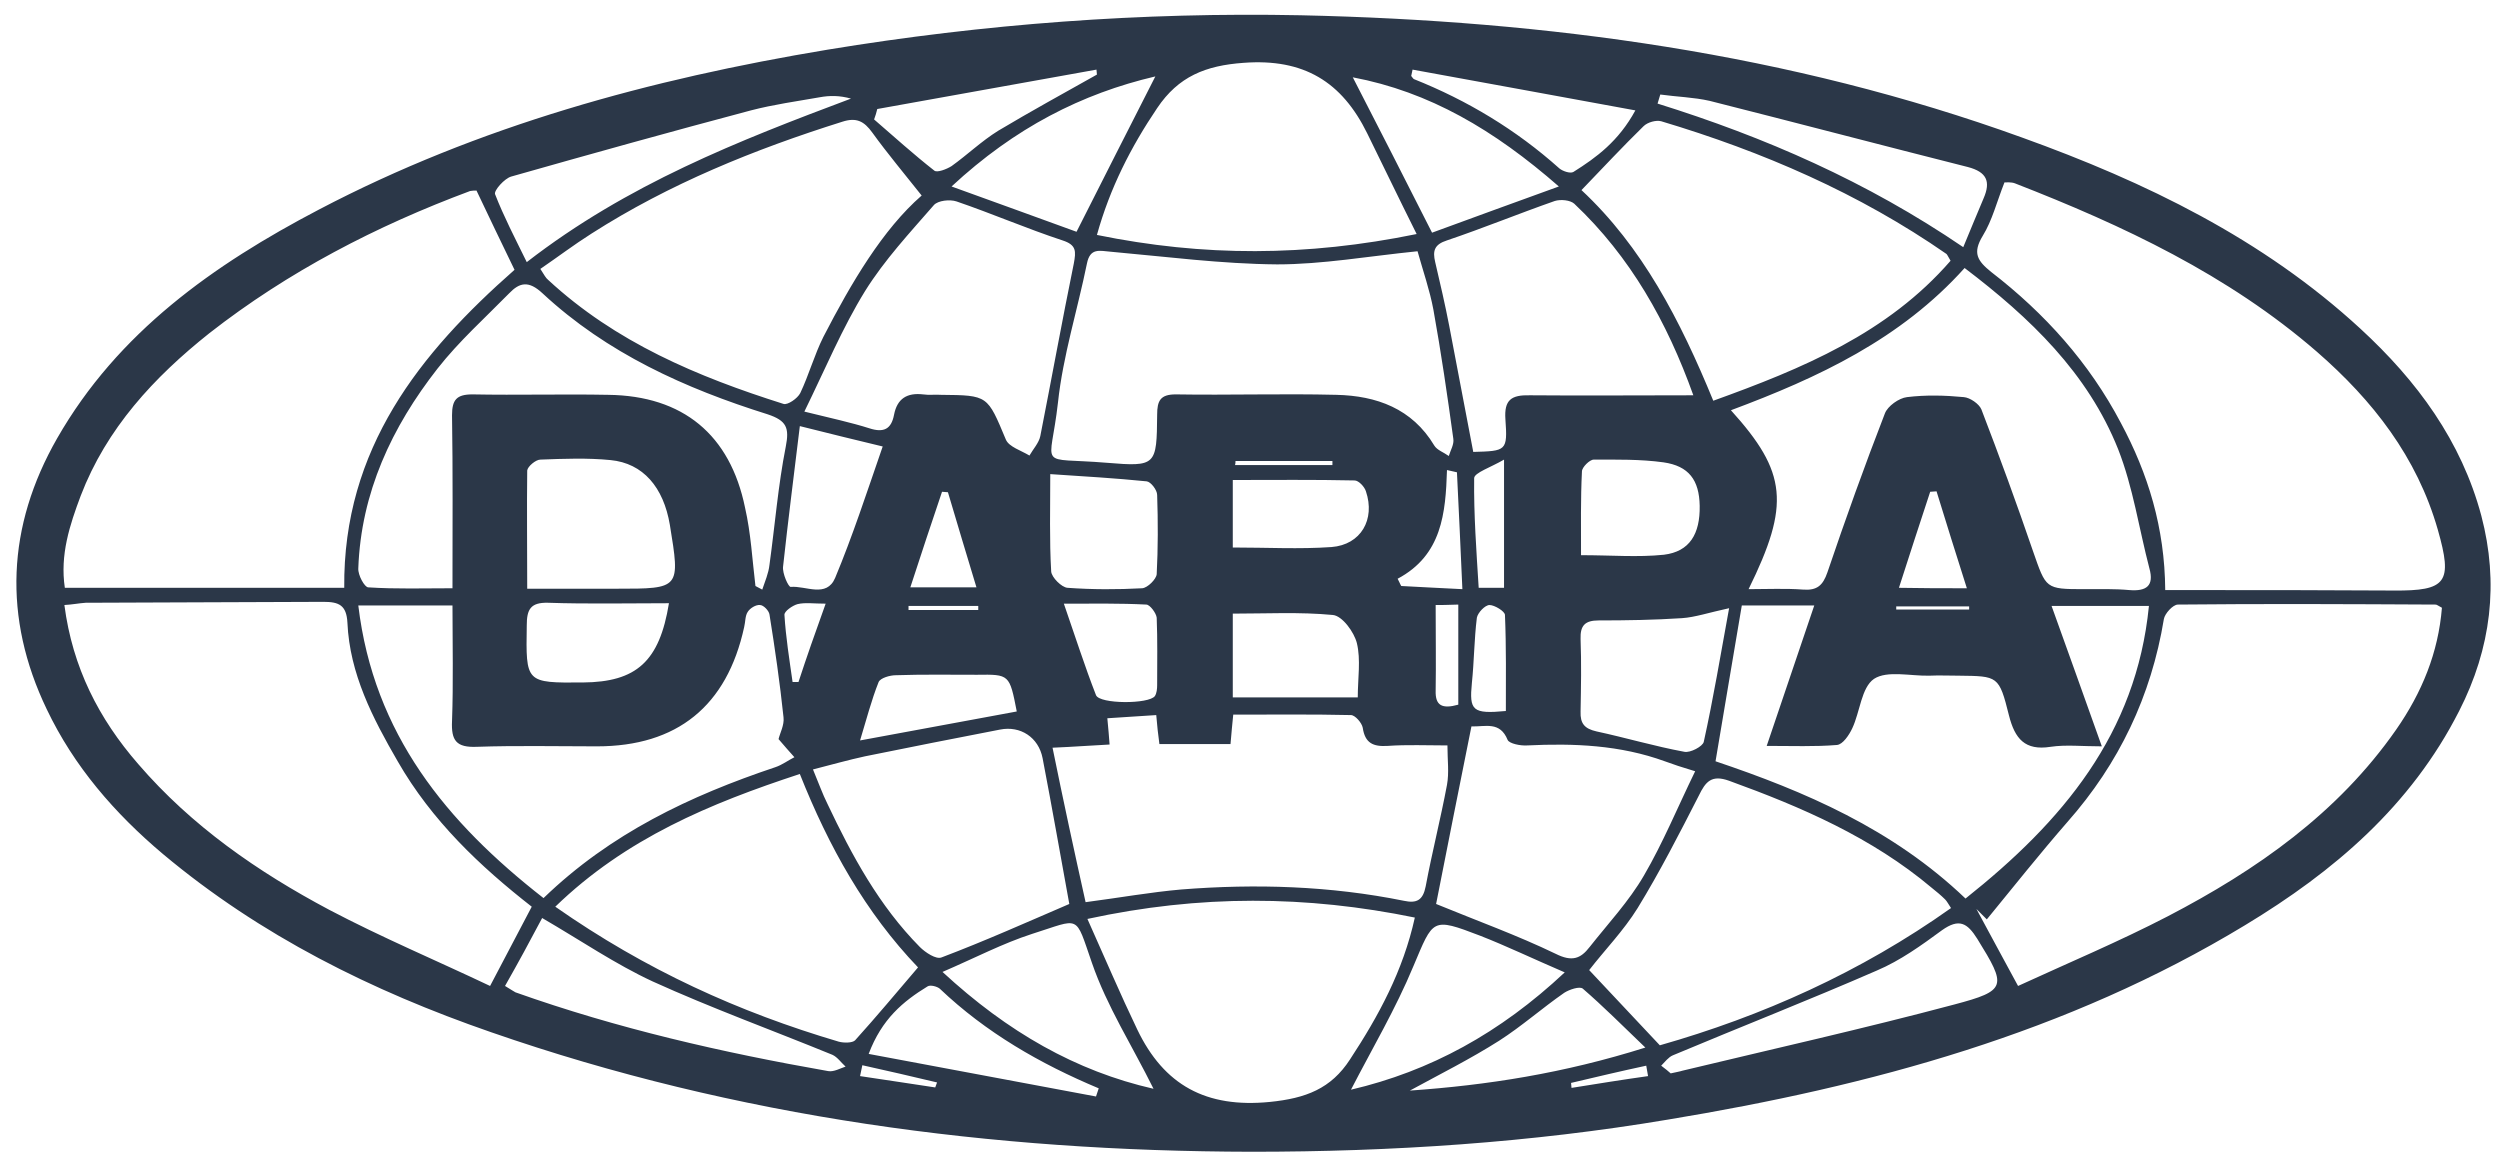 <svg width="122" height="57" viewBox="0 0 122 57" version="1.1" xmlns="http://www.w3.org/2000/svg" xmlns:xlink="http://www.w3.org/1999/xlink">
<title>Darpa</title>
<desc>Created using Figma</desc>
<g id="Canvas" transform="translate(-246 -1199)">
<g id="Darpa">
<g id="Vector">
<use xlink:href="#path0_fill" transform="translate(246.8 1199.72)" fill="#2B3748"/>
</g>
</g>
</g>
<defs>
<path id="path0_fill" d="M 60.288 55.486C 47.602 55.463 35.182 53.828 23.16 49.65C 17.348 47.638 11.911 44.941 7.16 40.963C 4.795 38.973 2.806 36.674 1.48 33.889C -0.664 29.424 -0.465 24.959 1.988 20.671C 4.95 15.498 9.613 12.204 14.762 9.508C 22.563 5.418 30.939 3.141 39.58 1.705C 47.227 0.445 54.917 -0.13 62.675 0.025C 74.697 0.29 86.52 1.881 97.88 5.993C 103.891 8.159 109.615 10.922 114.388 15.321C 117.151 17.863 119.317 20.803 120.289 24.45C 121.151 27.722 120.775 30.905 119.206 33.977C 116.841 38.62 113.107 41.803 108.753 44.433C 100.068 49.694 90.498 52.28 80.598 53.916C 73.901 55.043 67.117 55.486 60.288 55.486ZM 104.863 28.076C 105.394 28.076 105.792 28.076 106.189 28.076C 109.46 28.076 112.731 28.076 116.002 28.098C 118.609 28.12 118.897 27.7 118.167 25.136C 117.151 21.577 114.985 18.814 112.267 16.448C 107.935 12.691 102.808 10.281 97.526 8.226C 97.349 8.159 97.106 8.181 97.018 8.181C 96.642 9.132 96.421 10.038 95.957 10.79C 95.449 11.63 95.692 12.005 96.377 12.558C 98.985 14.57 101.151 16.979 102.698 19.919C 104.024 22.395 104.841 25.025 104.863 28.076ZM 15.999 27.965C 15.933 21.157 19.712 16.493 24.309 12.447C 23.646 11.077 23.049 9.839 22.453 8.579C 22.364 8.579 22.254 8.579 22.143 8.601C 17.569 10.303 13.259 12.536 9.414 15.542C 6.718 17.686 4.397 20.184 3.137 23.478C 2.607 24.892 2.121 26.351 2.364 27.965C 6.916 27.965 11.358 27.965 15.999 27.965ZM 2.342 28.805C 2.74 31.855 4.021 34.353 5.944 36.564C 8.552 39.592 11.778 41.825 15.27 43.681C 17.834 45.03 20.508 46.157 23.116 47.395C 23.845 46.002 24.486 44.787 25.149 43.527C 22.63 41.559 20.265 39.327 18.607 36.431C 17.392 34.331 16.265 32.165 16.154 29.667C 16.11 28.805 15.734 28.65 14.983 28.65C 11.115 28.672 7.248 28.672 3.38 28.695C 3.049 28.717 2.74 28.783 2.342 28.805ZM 97.681 47.395C 100.134 46.268 102.609 45.229 104.996 43.991C 109.327 41.736 113.283 38.973 116.134 34.884C 117.394 33.071 118.19 31.126 118.366 28.938C 118.19 28.849 118.123 28.783 118.057 28.783C 113.858 28.761 109.659 28.739 105.482 28.783C 105.239 28.783 104.841 29.225 104.797 29.49C 104.178 33.248 102.609 36.542 100.09 39.393C 98.742 40.941 97.46 42.554 96.156 44.146C 95.979 43.969 95.824 43.814 95.648 43.637C 96.288 44.831 96.929 46.002 97.681 47.395ZM 84.531 28.031C 85.46 28.031 86.344 27.987 87.206 28.053C 87.868 28.098 88.156 27.855 88.377 27.213C 89.261 24.605 90.189 22.019 91.183 19.455C 91.316 19.101 91.868 18.703 92.266 18.659C 93.172 18.548 94.101 18.57 95.029 18.659C 95.338 18.681 95.78 18.991 95.891 19.256C 96.775 21.555 97.615 23.854 98.41 26.175C 99.051 28.009 99.007 28.031 100.907 28.031C 101.637 28.031 102.388 28.009 103.117 28.076C 103.935 28.142 104.333 27.877 104.09 27.015C 103.582 25.069 103.294 23.058 102.565 21.201C 101.084 17.487 98.278 14.791 95.073 12.359C 91.957 15.83 87.935 17.709 83.669 19.3C 86.41 22.328 86.565 23.898 84.531 28.031ZM 52.177 43.306C 53.857 43.085 55.337 42.819 56.84 42.687C 60.487 42.399 64.111 42.51 67.713 43.239C 68.332 43.372 68.641 43.217 68.774 42.532C 69.084 40.874 69.503 39.239 69.813 37.581C 69.923 36.984 69.835 36.365 69.835 35.657C 68.818 35.657 67.868 35.613 66.918 35.68C 66.21 35.724 65.813 35.547 65.702 34.795C 65.658 34.552 65.326 34.176 65.128 34.176C 63.227 34.132 61.326 34.154 59.382 34.154C 59.337 34.596 59.293 35.061 59.249 35.591C 58.078 35.591 56.929 35.591 55.779 35.591C 55.713 35.105 55.669 34.707 55.625 34.176C 54.807 34.221 54.033 34.287 53.238 34.331C 53.282 34.862 53.326 35.215 53.348 35.613C 52.442 35.657 51.625 35.724 50.564 35.768C 51.094 38.376 51.625 40.83 52.177 43.306ZM 68.376 11.541C 65.967 11.784 63.735 12.182 61.525 12.182C 58.807 12.16 56.111 11.806 53.393 11.563C 52.862 11.519 52.398 11.364 52.243 12.138C 51.779 14.415 51.072 16.647 50.829 18.924C 50.453 22.262 49.746 21.577 53.216 21.864C 55.625 22.063 55.647 21.997 55.669 19.521C 55.669 18.836 55.824 18.526 56.575 18.526C 59.183 18.57 61.813 18.482 64.42 18.548C 66.365 18.593 68.111 19.212 69.194 21.024C 69.327 21.245 69.658 21.356 69.901 21.533C 69.99 21.245 70.166 20.958 70.122 20.693C 69.835 18.593 69.525 16.471 69.15 14.393C 68.973 13.442 68.641 12.492 68.376 11.541ZM 44.177 8.822C 43.337 7.761 42.519 6.789 41.768 5.75C 41.37 5.197 40.995 4.998 40.309 5.219C 36.022 6.568 31.867 8.248 28.066 10.679C 27.226 11.21 26.409 11.829 25.569 12.403C 25.768 12.713 25.834 12.845 25.945 12.934C 29.237 15.984 33.237 17.664 37.436 18.991C 37.635 19.057 38.121 18.725 38.254 18.46C 38.674 17.576 38.939 16.603 39.381 15.719C 40.751 13.066 42.276 10.48 44.177 8.822ZM 95.117 43.129C 99.847 39.371 103.449 35.105 104.068 28.849C 102.454 28.849 100.996 28.849 99.316 28.849C 100.156 31.17 100.93 33.359 101.769 35.702C 100.797 35.702 100.023 35.613 99.272 35.724C 98.012 35.923 97.526 35.326 97.239 34.199C 96.753 32.253 96.708 32.276 94.786 32.253C 94.299 32.253 93.835 32.231 93.349 32.253C 92.443 32.276 91.294 31.988 90.653 32.408C 90.034 32.828 89.968 34.022 89.592 34.818C 89.438 35.149 89.128 35.613 88.841 35.635C 87.758 35.724 86.675 35.68 85.415 35.68C 86.233 33.292 86.962 31.082 87.736 28.827C 86.41 28.827 85.261 28.827 84.2 28.827C 83.758 31.391 83.36 33.845 82.918 36.431C 87.25 37.89 91.559 39.725 95.117 43.129ZM 82.808 18.836C 87.161 17.266 91.316 15.542 94.388 12.005C 94.255 11.784 94.233 11.718 94.189 11.674C 89.924 8.712 85.216 6.678 80.266 5.197C 80.023 5.131 79.603 5.241 79.404 5.44C 78.388 6.435 77.437 7.452 76.376 8.557C 79.338 11.32 81.194 14.901 82.808 18.836ZM 94.41 43.593C 94.277 43.394 94.211 43.261 94.123 43.173C 93.924 42.974 93.681 42.775 93.46 42.598C 90.543 40.145 87.117 38.664 83.581 37.382C 82.719 37.072 82.432 37.426 82.1 38.111C 81.15 39.968 80.2 41.825 79.117 43.593C 78.432 44.698 77.504 45.649 76.752 46.621C 77.924 47.859 79.006 49.031 80.2 50.291C 85.172 48.876 89.99 46.732 94.41 43.593ZM 38.232 37.05C 33.856 38.487 29.746 40.189 26.298 43.527C 30.718 46.621 35.271 48.677 40.133 50.114C 40.376 50.18 40.796 50.18 40.928 50.048C 41.967 48.898 42.961 47.705 44 46.489C 41.437 43.814 39.646 40.609 38.232 37.05ZM 25.724 43.107C 28.994 39.946 32.884 38.111 37.039 36.718C 37.37 36.608 37.657 36.387 37.967 36.232C 37.724 35.967 37.481 35.68 37.193 35.348C 37.26 35.061 37.481 34.663 37.436 34.287C 37.26 32.607 37.017 30.927 36.751 29.269C 36.729 29.092 36.464 28.805 36.287 28.805C 36.088 28.783 35.801 28.96 35.691 29.137C 35.558 29.335 35.58 29.623 35.514 29.888C 34.674 33.734 32.243 35.702 28.331 35.702C 26.387 35.702 24.42 35.657 22.475 35.724C 21.458 35.768 21.215 35.414 21.259 34.464C 21.326 32.607 21.281 30.728 21.281 28.827C 19.712 28.827 18.276 28.827 16.685 28.827C 17.436 35.105 20.994 39.415 25.724 43.107ZM 52.266 44.124C 53.127 46.047 53.879 47.815 54.697 49.517C 56 52.236 58.056 53.363 61.172 53.054C 62.918 52.877 64.155 52.413 65.083 50.976C 66.476 48.854 67.669 46.666 68.244 44.057C 62.962 42.974 57.768 42.93 52.266 44.124ZM 68.332 10.701C 67.448 8.933 66.697 7.363 65.923 5.794C 64.686 3.274 62.829 2.125 59.89 2.346C 58.034 2.478 56.708 3.009 55.669 4.556C 54.387 6.457 53.37 8.447 52.73 10.745C 57.923 11.806 62.94 11.806 68.332 10.701ZM 38.453 19.366C 39.801 19.698 40.729 19.897 41.635 20.184C 42.321 20.405 42.696 20.228 42.829 19.521C 42.983 18.725 43.47 18.438 44.243 18.526C 44.531 18.57 44.84 18.526 45.127 18.548C 47.426 18.57 47.381 18.57 48.288 20.737C 48.442 21.09 49.039 21.267 49.437 21.511C 49.614 21.201 49.901 20.892 49.967 20.56C 50.52 17.753 51.028 14.945 51.602 12.138C 51.713 11.541 51.735 11.232 51.05 11.011C 49.304 10.436 47.624 9.707 45.879 9.11C 45.547 8.999 44.972 9.066 44.774 9.287C 43.602 10.635 42.365 11.961 41.414 13.486C 40.309 15.277 39.492 17.244 38.453 19.366ZM 51.382 43.394C 50.962 41.095 50.542 38.686 50.078 36.276C 49.879 35.26 48.995 34.685 48 34.884C 45.812 35.304 43.602 35.746 41.414 36.188C 40.597 36.365 39.823 36.586 38.873 36.829C 39.16 37.514 39.337 38.023 39.58 38.509C 40.773 41.029 42.099 43.483 44.089 45.494C 44.354 45.759 44.884 46.113 45.149 46.002C 47.249 45.207 49.326 44.278 51.382 43.394ZM 69.282 43.394C 71.271 44.212 73.238 44.919 75.117 45.826C 75.912 46.224 76.332 46.069 76.774 45.494C 77.68 44.345 78.697 43.261 79.426 42.002C 80.355 40.41 81.062 38.686 81.924 36.917C 81.261 36.718 80.863 36.586 80.443 36.431C 78.255 35.635 76.001 35.547 73.725 35.657C 73.393 35.68 72.863 35.569 72.774 35.392C 72.398 34.464 71.691 34.751 71.006 34.729C 70.409 37.691 69.835 40.587 69.282 43.394ZM 36.066 27.877C 36.177 27.943 36.287 27.987 36.398 28.053C 36.53 27.656 36.707 27.258 36.751 26.838C 37.017 24.915 37.171 22.969 37.547 21.068C 37.724 20.162 37.591 19.808 36.663 19.499C 32.641 18.239 28.817 16.515 25.679 13.597C 24.994 12.956 24.552 13.066 24.044 13.597C 22.873 14.791 21.591 15.94 20.552 17.266C 18.32 20.118 16.817 23.323 16.685 27.015C 16.663 27.346 16.994 27.943 17.171 27.943C 18.519 28.031 19.867 27.987 21.281 27.987C 21.281 25.047 21.303 22.284 21.259 19.543C 21.259 18.792 21.48 18.526 22.254 18.526C 24.464 18.57 26.674 18.504 28.884 18.548C 32.53 18.593 34.829 20.494 35.558 24.052C 35.845 25.312 35.911 26.595 36.066 27.877ZM 81.835 18.57C 80.553 14.99 78.763 11.806 76.023 9.22C 75.824 9.043 75.36 8.999 75.073 9.088C 73.305 9.707 71.581 10.414 69.813 11.011C 69.194 11.21 69.106 11.519 69.238 12.072C 69.481 13.111 69.724 14.15 69.923 15.188C 70.321 17.244 70.697 19.278 71.095 21.334C 72.708 21.289 72.774 21.289 72.664 19.742C 72.597 18.792 72.951 18.548 73.857 18.57C 76.443 18.593 79.051 18.57 81.835 18.57ZM 24.928 28.009C 26.519 28.009 27.911 28.009 29.304 28.009C 32.398 28.009 32.398 28.009 31.889 24.892C 31.58 23.058 30.585 21.886 28.994 21.732C 27.867 21.621 26.718 21.665 25.569 21.709C 25.348 21.709 24.95 22.041 24.928 22.24C 24.906 24.119 24.928 25.976 24.928 28.009ZM 83.581 28.96C 82.564 29.181 81.924 29.402 81.283 29.446C 79.935 29.535 78.564 29.557 77.216 29.557C 76.553 29.557 76.31 29.8 76.332 30.463C 76.376 31.634 76.354 32.806 76.332 34C 76.31 34.596 76.531 34.84 77.106 34.972C 78.542 35.282 79.957 35.702 81.393 35.967C 81.68 36.033 82.299 35.702 82.344 35.481C 82.808 33.381 83.161 31.259 83.581 28.96ZM 24.906 12.072C 29.812 8.27 35.248 6.148 40.729 4.092C 40.177 3.937 39.691 3.937 39.204 4.026C 38.077 4.225 36.95 4.379 35.845 4.667C 31.933 5.706 28.044 6.789 24.154 7.894C 23.823 7.982 23.293 8.579 23.359 8.756C 23.779 9.839 24.331 10.9 24.906 12.072ZM 65.128 52.457C 68.995 51.551 72.398 49.694 75.559 46.732C 74.012 46.069 72.73 45.45 71.426 44.941C 69.061 44.035 69.15 44.124 68.177 46.422C 67.316 48.5 66.166 50.446 65.128 52.457ZM 55.492 52.413C 54.453 50.313 53.216 48.39 52.486 46.268C 51.647 43.858 51.956 44.102 49.569 44.853C 48.133 45.317 46.785 46.025 45.194 46.71C 48.376 49.65 51.713 51.551 55.492 52.413ZM 23.845 47.395C 24.177 47.594 24.265 47.66 24.353 47.705C 29.326 49.473 34.453 50.645 39.624 51.551C 39.889 51.595 40.199 51.418 40.464 51.33C 40.243 51.131 40.066 50.866 39.823 50.755C 36.906 49.561 33.922 48.478 31.049 47.174C 29.237 46.334 27.558 45.185 25.657 44.079C 25.061 45.207 24.486 46.268 23.845 47.395ZM 80.73 51.661C 81.017 51.595 81.172 51.573 81.305 51.529C 85.725 50.468 90.167 49.473 94.565 48.301C 97.15 47.616 97.128 47.417 95.692 45.096C 95.206 44.323 94.808 44.079 93.968 44.676C 92.974 45.406 91.935 46.157 90.786 46.644C 87.493 48.08 84.156 49.385 80.841 50.777C 80.62 50.866 80.443 51.109 80.266 51.285C 80.465 51.44 80.642 51.573 80.73 51.661ZM 75.272 8.38C 72.111 5.617 68.951 3.76 65.216 3.053C 66.498 5.551 67.757 8.004 69.084 10.635C 71.006 9.928 73.017 9.198 75.272 8.38ZM 55.581 3.009C 52 3.849 48.73 5.507 45.636 8.38C 47.912 9.198 49.901 9.928 51.735 10.591C 53.061 7.96 54.299 5.529 55.581 3.009ZM 80.222 3.893C 80.178 4.048 80.133 4.18 80.089 4.335C 85.327 5.971 90.299 8.137 95.007 11.342C 95.382 10.436 95.692 9.684 96.001 8.955C 96.355 8.137 96.156 7.673 95.228 7.43C 91.029 6.369 86.83 5.263 82.631 4.202C 81.857 4.026 81.017 4.004 80.222 3.893ZM 50.453 22.417C 50.453 24.097 50.409 25.644 50.498 27.169C 50.52 27.457 51.006 27.943 51.293 27.965C 52.509 28.053 53.724 28.053 54.94 27.987C 55.205 27.965 55.625 27.545 55.647 27.302C 55.713 26.02 55.713 24.738 55.669 23.434C 55.669 23.19 55.359 22.793 55.161 22.77C 53.636 22.616 52.111 22.527 50.453 22.417ZM 76.354 26.373C 77.835 26.373 79.117 26.484 80.399 26.351C 81.658 26.197 82.167 25.335 82.145 23.964C 82.123 22.704 81.614 22.019 80.377 21.842C 79.249 21.687 78.1 21.709 76.973 21.709C 76.774 21.709 76.399 22.085 76.399 22.284C 76.332 23.633 76.354 24.981 76.354 26.373ZM 42.276 21.068C 40.906 20.737 39.713 20.449 38.232 20.074C 37.945 22.439 37.657 24.694 37.414 26.926C 37.37 27.258 37.679 27.943 37.79 27.921C 38.519 27.855 39.536 28.474 39.956 27.479C 40.796 25.467 41.481 23.367 42.276 21.068ZM 59.36 33.314C 61.459 33.314 63.426 33.314 65.459 33.314C 65.459 32.386 65.614 31.48 65.415 30.662C 65.282 30.131 64.708 29.335 64.244 29.291C 62.63 29.137 60.995 29.225 59.36 29.225C 59.36 30.596 59.36 31.878 59.36 33.314ZM 31.845 28.717C 29.834 28.717 27.889 28.761 25.945 28.695C 25.083 28.672 24.906 29.026 24.906 29.8C 24.862 32.607 24.84 32.607 27.646 32.585C 30.254 32.563 31.381 31.568 31.845 28.717ZM 68.001 52.501C 71.78 52.236 75.493 51.661 79.493 50.401C 78.343 49.296 77.415 48.368 76.443 47.528C 76.288 47.395 75.78 47.572 75.537 47.727C 74.454 48.478 73.459 49.362 72.354 50.07C 70.962 50.954 69.459 51.706 68.001 52.501ZM 52.685 52.789C 52.73 52.656 52.774 52.523 52.818 52.391C 49.967 51.197 47.315 49.672 45.061 47.528C 44.928 47.417 44.597 47.329 44.464 47.417C 43.271 48.147 42.232 49.009 41.591 50.711C 45.392 51.418 49.039 52.103 52.685 52.789ZM 68.133 2.677C 68.111 2.788 68.089 2.876 68.067 2.987C 68.111 3.031 68.155 3.119 68.2 3.141C 70.807 4.18 73.194 5.617 75.294 7.496C 75.448 7.629 75.824 7.761 75.979 7.673C 77.106 6.966 78.189 6.17 79.006 4.667C 75.227 3.981 71.691 3.318 68.133 2.677ZM 52.73 2.92C 52.73 2.832 52.708 2.766 52.708 2.677C 49.149 3.318 45.569 3.959 42.011 4.6C 41.967 4.777 41.923 4.932 41.856 5.109C 42.829 5.949 43.779 6.811 44.796 7.607C 44.928 7.717 45.392 7.54 45.636 7.386C 46.409 6.833 47.094 6.17 47.912 5.661C 49.503 4.711 51.116 3.827 52.73 2.92ZM 59.36 25.998C 61.039 25.998 62.608 26.086 64.177 25.976C 65.614 25.865 66.321 24.627 65.857 23.257C 65.791 23.036 65.503 22.726 65.304 22.726C 63.337 22.682 61.371 22.704 59.36 22.704C 59.36 23.964 59.36 24.915 59.36 25.998ZM 51.116 28.739C 51.669 30.33 52.133 31.789 52.685 33.204C 52.862 33.646 55.271 33.646 55.558 33.248C 55.647 33.115 55.669 32.894 55.669 32.718C 55.669 31.612 55.691 30.507 55.647 29.424C 55.625 29.203 55.315 28.783 55.139 28.783C 53.857 28.717 52.575 28.739 51.116 28.739ZM 48.818 34C 48.464 32.187 48.464 32.187 46.873 32.209C 45.547 32.209 44.221 32.187 42.917 32.231C 42.63 32.231 42.166 32.364 42.077 32.563C 41.724 33.447 41.481 34.398 41.171 35.414C 43.823 34.928 46.298 34.464 48.818 34ZM 72.597 27.965C 72.597 25.909 72.597 23.986 72.597 21.709C 71.957 22.085 71.139 22.351 71.139 22.616C 71.117 24.384 71.249 26.175 71.36 27.965C 71.824 27.965 72.177 27.965 72.597 27.965ZM 95.183 27.987C 94.653 26.307 94.167 24.782 93.703 23.257C 93.592 23.257 93.504 23.279 93.393 23.279C 92.885 24.804 92.399 26.329 91.868 27.965C 93.04 27.987 93.968 27.987 95.183 27.987ZM 43.624 27.943C 44.774 27.943 45.724 27.943 46.851 27.943C 46.365 26.329 45.901 24.804 45.459 23.301C 45.37 23.301 45.26 23.279 45.171 23.279C 44.663 24.782 44.155 26.307 43.624 27.943ZM 72.686 33.977C 72.686 32.43 72.708 30.861 72.642 29.291C 72.642 29.114 72.133 28.805 71.89 28.805C 71.669 28.805 71.316 29.181 71.271 29.424C 71.139 30.485 71.139 31.546 71.028 32.607C 70.896 33.955 71.05 34.132 72.686 33.977ZM 70.299 22.328C 70.144 22.284 69.968 22.262 69.813 22.218C 69.746 24.318 69.57 26.373 67.404 27.523C 67.47 27.634 67.514 27.766 67.581 27.877C 68.553 27.921 69.503 27.987 70.564 28.031C 70.476 25.976 70.387 24.163 70.299 22.328ZM 69.26 28.805C 69.26 30.308 69.282 31.634 69.26 32.983C 69.238 33.712 69.57 33.889 70.365 33.668C 70.365 32.077 70.365 30.441 70.365 28.783C 69.857 28.805 69.437 28.805 69.26 28.805ZM 39.492 28.739C 38.917 28.739 38.497 28.672 38.121 28.761C 37.878 28.827 37.459 29.114 37.481 29.291C 37.547 30.375 37.724 31.48 37.878 32.563C 37.967 32.563 38.077 32.563 38.166 32.563C 38.563 31.347 38.983 30.153 39.492 28.739ZM 59.492 21.776C 59.492 21.842 59.492 21.908 59.47 21.975C 61.061 21.975 62.63 21.975 64.222 21.975C 64.222 21.908 64.222 21.842 64.222 21.776C 62.652 21.776 61.083 21.776 59.492 21.776ZM 75.868 52.126C 75.868 52.214 75.89 52.28 75.89 52.369C 77.128 52.17 78.365 51.971 79.625 51.794C 79.603 51.617 79.559 51.462 79.537 51.285C 78.299 51.551 77.084 51.838 75.868 52.126ZM 44.84 52.347C 44.862 52.258 44.906 52.192 44.928 52.103C 43.713 51.816 42.497 51.529 41.282 51.263C 41.238 51.44 41.215 51.617 41.171 51.794C 42.409 51.971 43.624 52.17 44.84 52.347ZM 46.939 29.048C 46.939 28.982 46.939 28.916 46.939 28.849C 45.812 28.849 44.685 28.849 43.536 28.849C 43.536 28.916 43.536 28.982 43.536 29.048C 44.685 29.048 45.812 29.048 46.939 29.048ZM 91.736 28.871C 91.736 28.916 91.736 28.982 91.736 29.026C 92.929 29.026 94.123 29.026 95.294 29.026C 95.294 28.982 95.294 28.916 95.294 28.871C 94.101 28.871 92.929 28.871 91.736 28.871Z"/>
</defs>
</svg>
